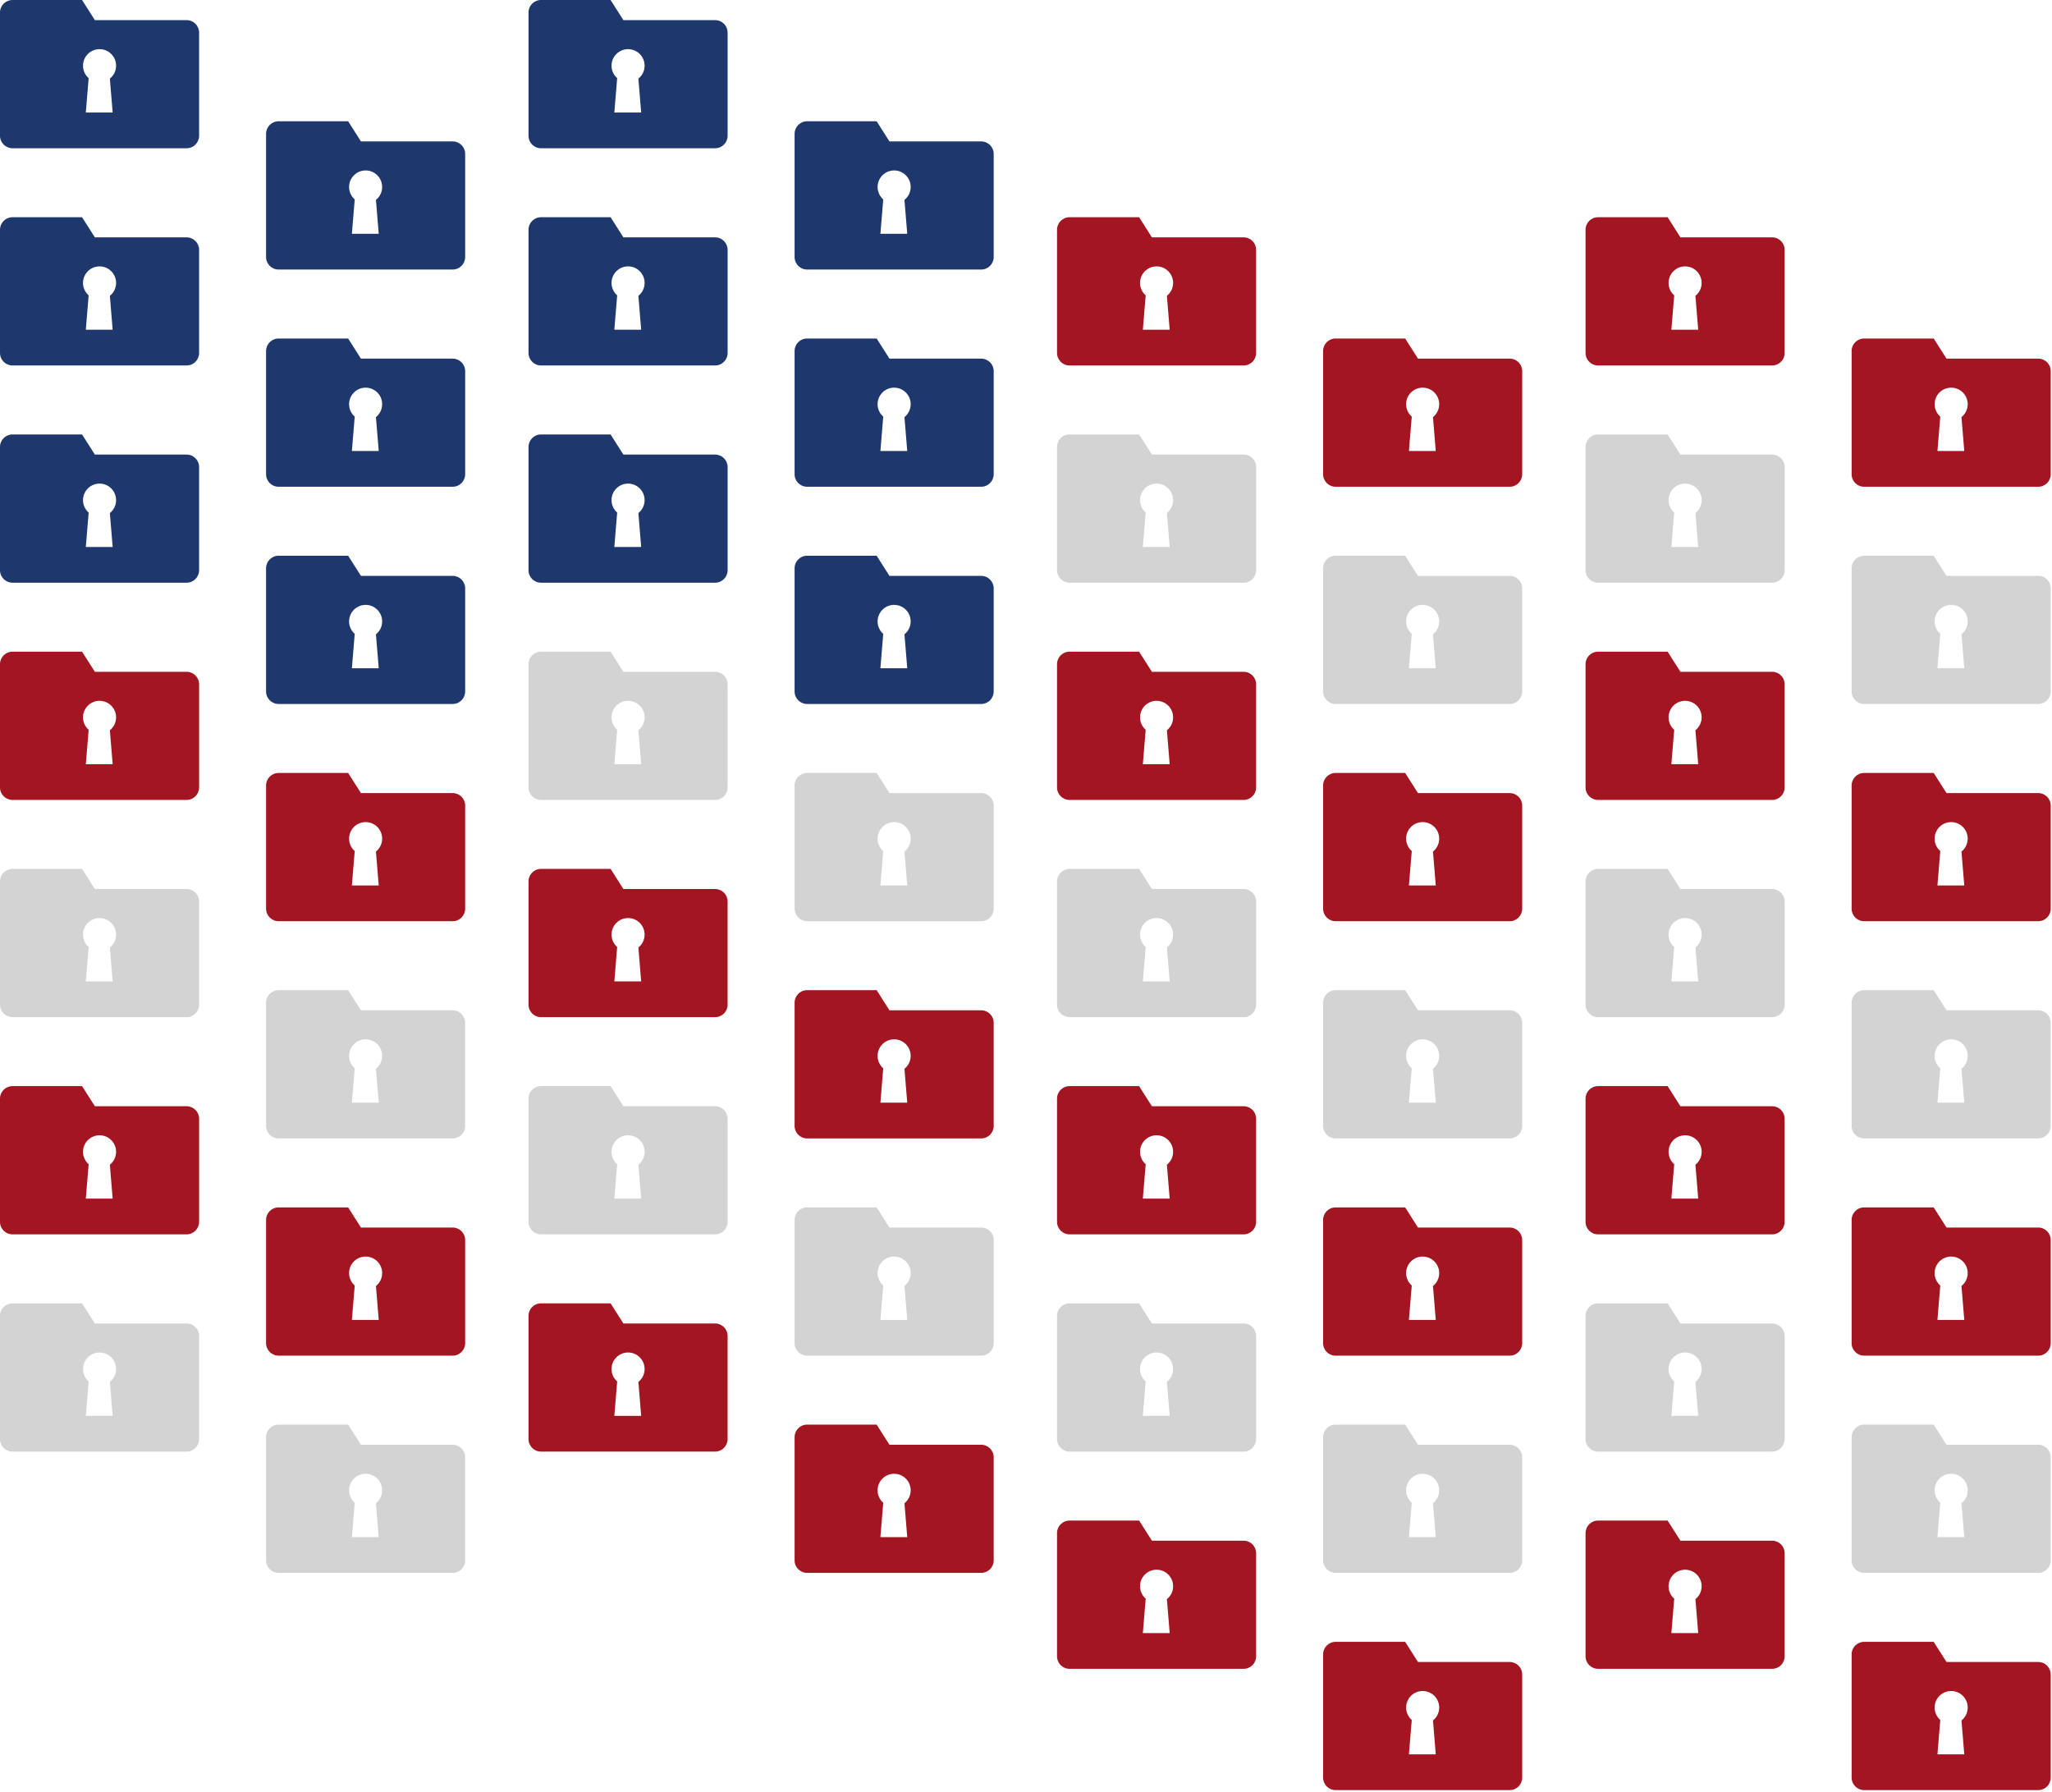 <?xml version="1.0" encoding="utf-8"?>
<!-- Generator: Adobe Illustrator 13.0.1, SVG Export Plug-In  -->
<!DOCTYPE svg PUBLIC "-//W3C//DTD SVG 1.1//EN" "http://www.w3.org/Graphics/SVG/1.1/DTD/svg11.dtd">
<svg version="1.1"
	 xmlns="http://www.w3.org/2000/svg" xmlns:xlink="http://www.w3.org/1999/xlink" xmlns:a="http://ns.adobe.com/AdobeSVGViewerExtensions/3.0/"
	 x="0px" y="0px" width="323px" height="282px" viewBox="0 0 323 282" enable-background="new 0 0 323 282" xml:space="preserve">
<defs>
</defs>
<path fill="#D3D3D3" d="M29.375,208.301H14.933l-2.015-3.168H1.965c-1.085,0-1.965,0.879-1.965,1.964V226.5
	c0,1.086,0.88,1.966,1.965,1.966h27.41c1.085,0,1.965-0.88,1.965-1.966v-16.234C31.34,209.18,30.46,208.301,29.375,208.301z
	 M17.733,222.841h-4.225l0.447-5.412c-0.544-0.478-0.889-1.175-0.889-1.956c0-1.438,1.166-2.604,2.604-2.604
	c1.438,0,2.603,1.166,2.603,2.604c0,0.823-0.383,1.557-0.98,2.034L17.733,222.841z"/>
<path fill="#D3D3D3" d="M71.255,227.39H56.814l-2.015-3.169H43.847c-1.086,0-1.965,0.88-1.965,1.964v19.404
	c0,1.085,0.879,1.966,1.965,1.966h27.409c1.086,0,1.965-0.881,1.965-1.966v-16.235C73.221,228.269,72.342,227.39,71.255,227.39z
	 M59.615,241.93H55.39l0.447-5.412c-0.544-0.478-0.889-1.175-0.889-1.957c0-1.438,1.166-2.603,2.604-2.603
	c1.438,0,2.603,1.165,2.603,2.603c0,0.824-0.384,1.558-0.98,2.035L59.615,241.93z"/>
<path fill="#A21521" d="M29.375,174.113H14.933l-2.015-3.169H1.965c-1.085,0-1.965,0.879-1.965,1.965v19.403
	c0,1.085,0.88,1.965,1.965,1.965h27.41c1.085,0,1.965-0.88,1.965-1.965v-16.235C31.34,174.992,30.46,174.113,29.375,174.113z
	 M17.733,188.653h-4.225l0.447-5.412c-0.544-0.478-0.889-1.176-0.889-1.956c0-1.438,1.166-2.604,2.604-2.604
	c1.438,0,2.603,1.165,2.603,2.604c0,0.823-0.383,1.556-0.98,2.033L17.733,188.653z"/>
<path fill="#A21521" d="M71.255,193.202H56.814l-2.015-3.168H43.847c-1.086,0-1.965,0.879-1.965,1.963v19.404
	c0,1.085,0.879,1.965,1.965,1.965h27.409c1.086,0,1.965-0.88,1.965-1.965v-16.235C73.221,194.081,72.342,193.202,71.255,193.202z
	 M59.615,207.742H55.39l0.447-5.412c-0.544-0.478-0.889-1.175-0.889-1.957c0-1.438,1.166-2.603,2.604-2.603
	c1.438,0,2.603,1.165,2.603,2.603c0,0.824-0.384,1.558-0.98,2.035L59.615,207.742z"/>
<path fill="#D3D3D3" d="M29.375,139.924H14.933l-2.015-3.168H1.965C0.88,136.755,0,137.634,0,138.72v19.404
	c0,1.085,0.88,1.965,1.965,1.965h27.41c1.085,0,1.965-0.88,1.965-1.965v-16.235C31.34,140.803,30.46,139.924,29.375,139.924z
	 M17.733,154.463h-4.225l0.447-5.411c-0.544-0.478-0.889-1.176-0.889-1.957c0-1.438,1.166-2.603,2.604-2.603
	c1.438,0,2.603,1.165,2.603,2.603c0,0.823-0.383,1.558-0.98,2.035L17.733,154.463z"/>
<path fill="#D3D3D3" d="M71.255,159.012H56.814l-2.015-3.168H43.847c-1.086,0-1.965,0.879-1.965,1.964v19.404
	c0,1.084,0.879,1.965,1.965,1.965h27.409c1.086,0,1.965-0.881,1.965-1.965v-16.235C73.221,159.892,72.342,159.012,71.255,159.012z
	 M59.615,173.553H55.39l0.447-5.412c-0.544-0.479-0.889-1.176-0.889-1.957c0-1.438,1.166-2.604,2.604-2.604
	c1.438,0,2.603,1.165,2.603,2.604c0,0.824-0.384,1.557-0.98,2.034L59.615,173.553z"/>
<path fill="#A21521" d="M29.375,105.735H14.933l-2.015-3.168H1.965c-1.085,0-1.965,0.879-1.965,1.964v19.404
	c0,1.085,0.88,1.965,1.965,1.965h27.41c1.085,0,1.965-0.88,1.965-1.965v-16.235C31.34,106.614,30.46,105.735,29.375,105.735z
	 M17.733,120.275h-4.225l0.447-5.412c-0.544-0.478-0.889-1.175-0.889-1.957c0-1.438,1.166-2.604,2.604-2.604
	c1.438,0,2.603,1.166,2.603,2.604c0,0.823-0.383,1.557-0.98,2.034L17.733,120.275z"/>
<path fill="#A21521" d="M71.255,124.824H56.814l-2.015-3.168H43.847c-1.086,0-1.965,0.879-1.965,1.964v19.404
	c0,1.084,0.879,1.965,1.965,1.965h27.409c1.086,0,1.965-0.881,1.965-1.965v-16.235C73.221,125.703,72.342,124.824,71.255,124.824z
	 M59.615,139.364H55.39l0.447-5.413c-0.544-0.478-0.889-1.175-0.889-1.957c0-1.438,1.166-2.603,2.604-2.603
	c1.438,0,2.603,1.166,2.603,2.603c0,0.824-0.384,1.557-0.98,2.035L59.615,139.364z"/>
<path fill="#1E386D" d="M29.375,71.546H14.933l-2.015-3.168H1.965C0.88,68.378,0,69.257,0,70.342v19.404
	c0,1.085,0.88,1.965,1.965,1.965h27.41c1.085,0,1.965-0.88,1.965-1.965V73.511C31.34,72.425,30.46,71.546,29.375,71.546z
	 M17.733,86.086h-4.225l0.447-5.412c-0.544-0.478-0.889-1.175-0.889-1.957c0-1.438,1.166-2.603,2.604-2.603
	c1.438,0,2.603,1.166,2.603,2.603c0,0.824-0.383,1.557-0.98,2.035L17.733,86.086z"/>
<path fill="#1E386D" d="M71.255,90.635H56.814L54.8,87.466H43.847c-1.086,0-1.965,0.879-1.965,1.964v19.404
	c0,1.085,0.879,1.965,1.965,1.965h27.409c1.086,0,1.965-0.88,1.965-1.965V92.599C73.221,91.514,72.342,90.635,71.255,90.635z
	 M59.615,105.175H55.39l0.447-5.412c-0.544-0.478-0.889-1.175-0.889-1.957c0-1.438,1.166-2.604,2.604-2.604
	c1.438,0,2.603,1.166,2.603,2.604c0,0.823-0.384,1.557-0.98,2.034L59.615,105.175z"/>
<path fill="#1E386D" d="M29.375,37.357H14.933l-2.015-3.168H1.965C0.88,34.189,0,35.068,0,36.153v19.404
	c0,1.085,0.88,1.965,1.965,1.965h27.41c1.085,0,1.965-0.88,1.965-1.965V39.322C31.34,38.237,30.46,37.357,29.375,37.357z
	 M17.733,51.898h-4.225l0.447-5.412c-0.544-0.478-0.889-1.176-0.889-1.957c0-1.438,1.166-2.604,2.604-2.604
	c1.438,0,2.603,1.166,2.603,2.604c0,0.823-0.383,1.557-0.98,2.034L17.733,51.898z"/>
<path fill="#1E386D" d="M71.255,56.446H56.814L54.8,53.278H43.847c-1.086,0-1.965,0.879-1.965,1.964v19.403
	c0,1.085,0.879,1.965,1.965,1.965h27.409c1.086,0,1.965-0.88,1.965-1.965V58.411C73.221,57.325,72.342,56.446,71.255,56.446z
	 M59.615,70.986H55.39l0.447-5.412c-0.544-0.477-0.889-1.175-0.889-1.957c0-1.438,1.166-2.603,2.604-2.603
	c1.438,0,2.603,1.165,2.603,2.603c0,0.823-0.384,1.557-0.98,2.035L59.615,70.986z"/>
<path fill="#1E386D" d="M29.375,3.168H14.933L12.918,0H1.965C0.88,0,0,0.879,0,1.964v19.404c0,1.085,0.88,1.965,1.965,1.965h27.41
	c1.085,0,1.965-0.88,1.965-1.965V5.133C31.34,4.048,30.46,3.168,29.375,3.168z M17.733,17.709h-4.225l0.447-5.412
	c-0.544-0.478-0.889-1.175-0.889-1.957c0-1.438,1.166-2.603,2.604-2.603c1.438,0,2.603,1.165,2.603,2.603
	c0,0.823-0.383,1.557-0.98,2.035L17.733,17.709z"/>
<path fill="#1E386D" d="M71.255,22.257H56.814L54.8,19.089H43.847c-1.086,0-1.965,0.879-1.965,1.964v19.404
	c0,1.085,0.879,1.965,1.965,1.965h27.409c1.086,0,1.965-0.88,1.965-1.965V24.222C73.221,23.137,72.342,22.257,71.255,22.257z
	 M59.615,36.798H55.39l0.447-5.413c-0.544-0.477-0.889-1.175-0.889-1.956c0-1.438,1.166-2.603,2.604-2.603
	c1.438,0,2.603,1.165,2.603,2.603c0,0.824-0.384,1.557-0.98,2.034L59.615,36.798z"/>
<path fill="#A21521" d="M112.566,208.301H98.125l-2.014-3.168H85.158c-1.086,0-1.966,0.879-1.966,1.964V226.5
	c0,1.086,0.879,1.966,1.966,1.966h27.408c1.086,0,1.966-0.88,1.966-1.966v-16.234C114.533,209.18,113.653,208.301,112.566,208.301z
	 M100.926,222.841h-4.225l0.447-5.412c-0.544-0.478-0.889-1.175-0.889-1.956c0-1.438,1.165-2.604,2.603-2.604
	s2.604,1.166,2.604,2.604c0,0.823-0.384,1.557-0.981,2.034L100.926,222.841z"/>
<path fill="#A21521" d="M154.448,227.39h-14.441l-2.015-3.169H127.04c-1.086,0-1.965,0.88-1.965,1.964v19.404
	c0,1.085,0.879,1.966,1.965,1.966h27.409c1.086,0,1.966-0.881,1.966-1.966v-16.235C156.414,228.269,155.534,227.39,154.448,227.39z
	 M142.807,241.93h-4.224l0.446-5.412c-0.544-0.478-0.889-1.175-0.889-1.957c0-1.438,1.165-2.603,2.603-2.603
	c1.438,0,2.604,1.165,2.604,2.603c0,0.824-0.384,1.558-0.98,2.035L142.807,241.93z"/>
<path fill="#D3D3D3" d="M112.566,174.113H98.125l-2.014-3.169H85.158c-1.086,0-1.966,0.879-1.966,1.965v19.403
	c0,1.085,0.879,1.965,1.966,1.965h27.408c1.086,0,1.966-0.88,1.966-1.965v-16.235C114.533,174.992,113.653,174.113,112.566,174.113z
	 M100.926,188.653h-4.225l0.447-5.412c-0.544-0.478-0.889-1.176-0.889-1.956c0-1.438,1.165-2.604,2.603-2.604
	s2.604,1.165,2.604,2.604c0,0.823-0.384,1.556-0.981,2.033L100.926,188.653z"/>
<path fill="#D3D3D3" d="M154.448,193.202h-14.441l-2.015-3.168H127.04c-1.086,0-1.965,0.879-1.965,1.963v19.404
	c0,1.085,0.879,1.965,1.965,1.965h27.409c1.086,0,1.966-0.88,1.966-1.965v-16.235C156.414,194.081,155.534,193.202,154.448,193.202z
	 M142.807,207.742h-4.224l0.446-5.412c-0.544-0.478-0.889-1.175-0.889-1.957c0-1.438,1.165-2.603,2.603-2.603
	c1.438,0,2.604,1.165,2.604,2.603c0,0.824-0.384,1.558-0.98,2.035L142.807,207.742z"/>
<path fill="#A21521" d="M112.566,139.924H98.125l-2.014-3.168H85.158c-1.086,0-1.966,0.879-1.966,1.964v19.404
	c0,1.085,0.879,1.965,1.966,1.965h27.408c1.086,0,1.966-0.88,1.966-1.965v-16.235C114.533,140.803,113.653,139.924,112.566,139.924z
	 M100.926,154.463h-4.225l0.447-5.411c-0.544-0.478-0.889-1.176-0.889-1.957c0-1.438,1.165-2.603,2.603-2.603
	s2.604,1.165,2.604,2.603c0,0.823-0.384,1.558-0.981,2.035L100.926,154.463z"/>
<path fill="#A21521" d="M154.448,159.012h-14.441l-2.015-3.168H127.04c-1.086,0-1.965,0.879-1.965,1.964v19.404
	c0,1.084,0.879,1.965,1.965,1.965h27.409c1.086,0,1.966-0.881,1.966-1.965v-16.235C156.414,159.892,155.534,159.012,154.448,159.012
	z M142.807,173.553h-4.224l0.446-5.412c-0.544-0.479-0.889-1.176-0.889-1.957c0-1.438,1.165-2.604,2.603-2.604
	c1.438,0,2.604,1.165,2.604,2.604c0,0.824-0.384,1.557-0.98,2.034L142.807,173.553z"/>
<path fill="#D3D3D3" d="M112.566,105.735H98.125l-2.014-3.168H85.158c-1.086,0-1.966,0.879-1.966,1.964v19.404
	c0,1.085,0.879,1.965,1.966,1.965h27.408c1.086,0,1.966-0.88,1.966-1.965v-16.235C114.533,106.614,113.653,105.735,112.566,105.735z
	 M100.926,120.275h-4.225l0.447-5.412c-0.544-0.478-0.889-1.175-0.889-1.957c0-1.438,1.165-2.604,2.603-2.604
	s2.604,1.166,2.604,2.604c0,0.823-0.384,1.557-0.981,2.034L100.926,120.275z"/>
<path fill="#D3D3D3" d="M154.448,124.824h-14.441l-2.015-3.168H127.04c-1.086,0-1.965,0.879-1.965,1.964v19.404
	c0,1.084,0.879,1.965,1.965,1.965h27.409c1.086,0,1.966-0.881,1.966-1.965v-16.235C156.414,125.703,155.534,124.824,154.448,124.824
	z M142.807,139.364h-4.224l0.446-5.413c-0.544-0.478-0.889-1.175-0.889-1.957c0-1.438,1.165-2.603,2.603-2.603
	c1.438,0,2.604,1.166,2.604,2.603c0,0.824-0.384,1.557-0.98,2.035L142.807,139.364z"/>
<path fill="#1E386D" d="M112.566,71.546H98.125l-2.014-3.168H85.158c-1.086,0-1.966,0.879-1.966,1.964v19.404
	c0,1.085,0.879,1.965,1.966,1.965h27.408c1.086,0,1.966-0.88,1.966-1.965V73.511C114.533,72.425,113.653,71.546,112.566,71.546z
	 M100.926,86.086h-4.225l0.447-5.412c-0.544-0.478-0.889-1.175-0.889-1.957c0-1.438,1.165-2.603,2.603-2.603
	s2.604,1.166,2.604,2.603c0,0.824-0.384,1.557-0.981,2.035L100.926,86.086z"/>
<path fill="#1E386D" d="M154.448,90.635h-14.441l-2.015-3.168H127.04c-1.086,0-1.965,0.879-1.965,1.964v19.404
	c0,1.085,0.879,1.965,1.965,1.965h27.409c1.086,0,1.966-0.88,1.966-1.965V92.599C156.414,91.514,155.534,90.635,154.448,90.635z
	 M142.807,105.175h-4.224l0.446-5.412c-0.544-0.478-0.889-1.175-0.889-1.957c0-1.438,1.165-2.604,2.603-2.604
	c1.438,0,2.604,1.166,2.604,2.604c0,0.823-0.384,1.557-0.98,2.034L142.807,105.175z"/>
<path fill="#1E386D" d="M112.566,37.357H98.125l-2.014-3.168H85.158c-1.086,0-1.966,0.879-1.966,1.964v19.404
	c0,1.085,0.879,1.965,1.966,1.965h27.408c1.086,0,1.966-0.88,1.966-1.965V39.322C114.533,38.237,113.653,37.357,112.566,37.357z
	 M100.926,51.898h-4.225l0.447-5.412c-0.544-0.478-0.889-1.176-0.889-1.957c0-1.438,1.165-2.604,2.603-2.604
	s2.604,1.166,2.604,2.604c0,0.823-0.384,1.557-0.981,2.034L100.926,51.898z"/>
<path fill="#1E386D" d="M154.448,56.446h-14.441l-2.015-3.168H127.04c-1.086,0-1.965,0.879-1.965,1.964v19.403
	c0,1.085,0.879,1.965,1.965,1.965h27.409c1.086,0,1.966-0.88,1.966-1.965V58.411C156.414,57.325,155.534,56.446,154.448,56.446z
	 M142.807,70.986h-4.224l0.446-5.412c-0.544-0.477-0.889-1.175-0.889-1.957c0-1.438,1.165-2.603,2.603-2.603
	c1.438,0,2.604,1.165,2.604,2.603c0,0.823-0.384,1.557-0.98,2.035L142.807,70.986z"/>
<path fill="#1E386D" d="M112.566,3.168H98.125L96.111,0H85.158c-1.086,0-1.966,0.879-1.966,1.964v19.404
	c0,1.085,0.879,1.965,1.966,1.965h27.408c1.086,0,1.966-0.88,1.966-1.965V5.133C114.533,4.048,113.653,3.168,112.566,3.168z
	 M100.926,17.709h-4.225l0.447-5.412c-0.544-0.478-0.889-1.175-0.889-1.957c0-1.438,1.165-2.603,2.603-2.603
	s2.604,1.165,2.604,2.603c0,0.823-0.384,1.557-0.981,2.035L100.926,17.709z"/>
<path fill="#1E386D" d="M154.448,22.257h-14.441l-2.015-3.168H127.04c-1.086,0-1.965,0.879-1.965,1.964v19.404
	c0,1.085,0.879,1.965,1.965,1.965h27.409c1.086,0,1.966-0.88,1.966-1.965V24.222C156.414,23.137,155.534,22.257,154.448,22.257z
	 M142.807,36.798h-4.224l0.446-5.413c-0.544-0.477-0.889-1.175-0.889-1.956c0-1.438,1.165-2.603,2.603-2.603
	c1.438,0,2.604,1.165,2.604,2.603c0,0.824-0.384,1.557-0.98,2.034L142.807,36.798z"/>
<path fill="#D3D3D3" d="M195.76,208.301h-14.441l-2.015-3.168h-10.953c-1.086,0-1.966,0.879-1.966,1.964V226.5
	c0,1.086,0.88,1.966,1.966,1.966h27.409c1.086,0,1.965-0.88,1.965-1.966v-16.234C197.725,209.18,196.846,208.301,195.76,208.301z
	 M184.118,222.841h-4.225l0.447-5.412c-0.544-0.478-0.89-1.175-0.89-1.956c0-1.438,1.166-2.604,2.604-2.604
	c1.438,0,2.603,1.166,2.603,2.604c0,0.823-0.384,1.557-0.98,2.034L184.118,222.841z"/>
<path fill="#D3D3D3" d="M237.641,227.39h-14.441l-2.014-3.169h-10.954c-1.086,0-1.965,0.88-1.965,1.964v19.404
	c0,1.085,0.879,1.966,1.965,1.966h27.409c1.086,0,1.965-0.881,1.965-1.966v-16.235C239.605,228.269,238.727,227.39,237.641,227.39z
	 M226,241.93h-4.226l0.448-5.412c-0.545-0.478-0.89-1.175-0.89-1.957c0-1.438,1.166-2.603,2.604-2.603s2.603,1.165,2.603,2.603
	c0,0.824-0.384,1.558-0.979,2.035L226,241.93z"/>
<path fill="#A21521" d="M195.76,174.113h-14.441l-2.015-3.169h-10.953c-1.086,0-1.966,0.879-1.966,1.965v19.403
	c0,1.085,0.88,1.965,1.966,1.965h27.409c1.086,0,1.965-0.88,1.965-1.965v-16.235C197.725,174.992,196.846,174.113,195.76,174.113z
	 M184.118,188.653h-4.225l0.447-5.412c-0.544-0.478-0.89-1.176-0.89-1.956c0-1.438,1.166-2.604,2.604-2.604
	c1.438,0,2.603,1.165,2.603,2.604c0,0.823-0.384,1.556-0.98,2.033L184.118,188.653z"/>
<path fill="#A21521" d="M237.641,193.202h-14.441l-2.014-3.168h-10.954c-1.086,0-1.965,0.879-1.965,1.963v19.404
	c0,1.085,0.879,1.965,1.965,1.965h27.409c1.086,0,1.965-0.88,1.965-1.965v-16.235C239.605,194.081,238.727,193.202,237.641,193.202z
	 M226,207.742h-4.226l0.448-5.412c-0.545-0.478-0.89-1.175-0.89-1.957c0-1.438,1.166-2.603,2.604-2.603s2.603,1.165,2.603,2.603
	c0,0.824-0.384,1.558-0.979,2.035L226,207.742z"/>
<path fill="#D3D3D3" d="M195.76,139.924h-14.441l-2.015-3.168h-10.953c-1.086,0-1.966,0.879-1.966,1.964v19.404
	c0,1.085,0.88,1.965,1.966,1.965h27.409c1.086,0,1.965-0.88,1.965-1.965v-16.235C197.725,140.803,196.846,139.924,195.76,139.924z
	 M184.118,154.463h-4.225l0.447-5.411c-0.544-0.478-0.89-1.176-0.89-1.957c0-1.438,1.166-2.603,2.604-2.603
	c1.438,0,2.603,1.165,2.603,2.603c0,0.823-0.384,1.558-0.98,2.035L184.118,154.463z"/>
<path fill="#D3D3D3" d="M237.641,159.012h-14.441l-2.014-3.168h-10.954c-1.086,0-1.965,0.879-1.965,1.964v19.404
	c0,1.084,0.879,1.965,1.965,1.965h27.409c1.086,0,1.965-0.881,1.965-1.965v-16.235C239.605,159.892,238.727,159.012,237.641,159.012
	z M226,173.553h-4.226l0.448-5.412c-0.545-0.479-0.89-1.176-0.89-1.957c0-1.438,1.166-2.604,2.604-2.604s2.603,1.165,2.603,2.604
	c0,0.824-0.384,1.557-0.979,2.034L226,173.553z"/>
<path fill="#A21521" d="M195.76,105.735h-14.441l-2.015-3.168h-10.953c-1.086,0-1.966,0.879-1.966,1.964v19.404
	c0,1.085,0.88,1.965,1.966,1.965h27.409c1.086,0,1.965-0.88,1.965-1.965v-16.235C197.725,106.614,196.846,105.735,195.76,105.735z
	 M184.118,120.275h-4.225l0.447-5.412c-0.544-0.478-0.89-1.175-0.89-1.957c0-1.438,1.166-2.604,2.604-2.604
	c1.438,0,2.603,1.166,2.603,2.604c0,0.823-0.384,1.557-0.98,2.034L184.118,120.275z"/>
<path fill="#A21521" d="M237.641,124.824h-14.441l-2.014-3.168h-10.954c-1.086,0-1.965,0.879-1.965,1.964v19.404
	c0,1.084,0.879,1.965,1.965,1.965h27.409c1.086,0,1.965-0.881,1.965-1.965v-16.235C239.605,125.703,238.727,124.824,237.641,124.824
	z M226,139.364h-4.226l0.448-5.413c-0.545-0.478-0.89-1.175-0.89-1.957c0-1.438,1.166-2.603,2.604-2.603s2.603,1.166,2.603,2.603
	c0,0.824-0.384,1.557-0.979,2.035L226,139.364z"/>
<path fill="#D3D3D3" d="M195.76,71.546h-14.441l-2.015-3.168h-10.953c-1.086,0-1.966,0.879-1.966,1.964v19.404
	c0,1.085,0.88,1.965,1.966,1.965h27.409c1.086,0,1.965-0.88,1.965-1.965V73.511C197.725,72.425,196.846,71.546,195.76,71.546z
	 M184.118,86.086h-4.225l0.447-5.412c-0.544-0.478-0.89-1.175-0.89-1.957c0-1.438,1.166-2.603,2.604-2.603
	c1.438,0,2.603,1.166,2.603,2.603c0,0.824-0.384,1.557-0.98,2.035L184.118,86.086z"/>
<path fill="#D3D3D3" d="M237.641,90.635h-14.441l-2.014-3.168h-10.954c-1.086,0-1.965,0.879-1.965,1.964v19.404
	c0,1.085,0.879,1.965,1.965,1.965h27.409c1.086,0,1.965-0.88,1.965-1.965V92.599C239.605,91.514,238.727,90.635,237.641,90.635z
	 M226,105.175h-4.226l0.448-5.412c-0.545-0.478-0.89-1.175-0.89-1.957c0-1.438,1.166-2.604,2.604-2.604s2.603,1.166,2.603,2.604
	c0,0.823-0.384,1.557-0.979,2.034L226,105.175z"/>
<path fill="#A21521" d="M195.76,37.357h-14.441l-2.015-3.168h-10.953c-1.086,0-1.966,0.879-1.966,1.964v19.404
	c0,1.085,0.88,1.965,1.966,1.965h27.409c1.086,0,1.965-0.88,1.965-1.965V39.322C197.725,38.237,196.846,37.357,195.76,37.357z
	 M184.118,51.898h-4.225l0.447-5.412c-0.544-0.478-0.89-1.176-0.89-1.957c0-1.438,1.166-2.604,2.604-2.604
	c1.438,0,2.603,1.166,2.603,2.604c0,0.823-0.384,1.557-0.98,2.034L184.118,51.898z"/>
<path fill="#A21521" d="M237.641,56.446h-14.441l-2.014-3.168h-10.954c-1.086,0-1.965,0.879-1.965,1.964v19.403
	c0,1.085,0.879,1.965,1.965,1.965h27.409c1.086,0,1.965-0.88,1.965-1.965V58.411C239.605,57.325,238.727,56.446,237.641,56.446z
	 M226,70.986h-4.226l0.448-5.412c-0.545-0.477-0.89-1.175-0.89-1.957c0-1.438,1.166-2.603,2.604-2.603s2.603,1.165,2.603,2.603
	c0,0.823-0.384,1.557-0.979,2.035L226,70.986z"/>
<path fill="#D3D3D3" d="M278.952,208.301h-14.441l-2.014-3.168h-10.954c-1.086,0-1.965,0.879-1.965,1.964V226.5
	c0,1.086,0.879,1.966,1.965,1.966h27.409c1.087,0,1.966-0.88,1.966-1.966v-16.234C280.918,209.18,280.039,208.301,278.952,208.301z
	 M267.312,222.841h-4.226l0.448-5.412c-0.545-0.478-0.89-1.175-0.89-1.956c0-1.438,1.165-2.604,2.603-2.604
	c1.438,0,2.604,1.166,2.604,2.604c0,0.823-0.384,1.557-0.98,2.034L267.312,222.841z"/>
<path fill="#D3D3D3" d="M320.834,227.39h-14.441l-2.015-3.169h-10.953c-1.087,0-1.966,0.88-1.966,1.964v19.404
	c0,1.085,0.879,1.966,1.966,1.966h27.409c1.086,0,1.965-0.881,1.965-1.966v-16.235C322.799,228.269,321.92,227.39,320.834,227.39z
	 M309.192,241.93h-4.225l0.447-5.412c-0.544-0.478-0.89-1.175-0.89-1.957c0-1.438,1.165-2.603,2.604-2.603
	c1.438,0,2.604,1.165,2.604,2.603c0,0.824-0.384,1.558-0.981,2.035L309.192,241.93z"/>
<path fill="#A21521" d="M195.76,242.49h-14.441l-2.015-3.168h-10.953c-1.086,0-1.966,0.879-1.966,1.964v19.403
	c0,1.086,0.88,1.966,1.966,1.966h27.409c1.086,0,1.965-0.88,1.965-1.966v-16.234C197.725,243.369,196.846,242.49,195.76,242.49z
	 M184.118,257.03h-4.225l0.447-5.412c-0.544-0.478-0.89-1.175-0.89-1.956c0-1.438,1.166-2.604,2.604-2.604
	c1.438,0,2.603,1.166,2.603,2.604c0,0.823-0.384,1.557-0.98,2.034L184.118,257.03z"/>
<path fill="#A21521" d="M237.641,261.58h-14.441l-2.014-3.17h-10.954c-1.086,0-1.965,0.88-1.965,1.965v19.404
	c0,1.084,0.879,1.965,1.965,1.965h27.409c1.086,0,1.965-0.881,1.965-1.965v-16.236C239.605,262.458,238.727,261.58,237.641,261.58z
	 M226,276.12h-4.226l0.448-5.413c-0.545-0.478-0.89-1.175-0.89-1.956c0-1.438,1.166-2.604,2.604-2.604s2.603,1.165,2.603,2.604
	c0,0.824-0.384,1.557-0.979,2.034L226,276.12z"/>
<path fill="#A21521" d="M278.952,242.49h-14.441l-2.014-3.168h-10.954c-1.086,0-1.965,0.879-1.965,1.964v19.403
	c0,1.086,0.879,1.966,1.965,1.966h27.409c1.087,0,1.966-0.88,1.966-1.966v-16.234C280.918,243.369,280.039,242.49,278.952,242.49z
	 M267.312,257.03h-4.226l0.448-5.412c-0.545-0.478-0.89-1.175-0.89-1.956c0-1.438,1.165-2.604,2.603-2.604
	c1.438,0,2.604,1.166,2.604,2.604c0,0.823-0.384,1.557-0.98,2.034L267.312,257.03z"/>
<path fill="#A21521" d="M320.834,261.58h-14.441l-2.015-3.17h-10.953c-1.087,0-1.966,0.88-1.966,1.965v19.404
	c0,1.084,0.879,1.965,1.966,1.965h27.409c1.086,0,1.965-0.881,1.965-1.965v-16.236C322.799,262.458,321.92,261.58,320.834,261.58z
	 M309.192,276.12h-4.225l0.447-5.413c-0.544-0.478-0.89-1.175-0.89-1.956c0-1.438,1.165-2.604,2.604-2.604
	c1.438,0,2.604,1.165,2.604,2.604c0,0.824-0.384,1.557-0.981,2.034L309.192,276.12z"/>
<path fill="#A21521" d="M278.952,174.113h-14.441l-2.014-3.169h-10.954c-1.086,0-1.965,0.879-1.965,1.965v19.403
	c0,1.085,0.879,1.965,1.965,1.965h27.409c1.087,0,1.966-0.88,1.966-1.965v-16.235C280.918,174.992,280.039,174.113,278.952,174.113z
	 M267.312,188.653h-4.226l0.448-5.412c-0.545-0.478-0.89-1.176-0.89-1.956c0-1.438,1.165-2.604,2.603-2.604
	c1.438,0,2.604,1.165,2.604,2.604c0,0.823-0.384,1.556-0.98,2.033L267.312,188.653z"/>
<path fill="#A21521" d="M320.834,193.202h-14.441l-2.015-3.168h-10.953c-1.087,0-1.966,0.879-1.966,1.963v19.404
	c0,1.085,0.879,1.965,1.966,1.965h27.409c1.086,0,1.965-0.88,1.965-1.965v-16.235C322.799,194.081,321.92,193.202,320.834,193.202z
	 M309.192,207.742h-4.225l0.447-5.412c-0.544-0.478-0.89-1.175-0.89-1.957c0-1.438,1.165-2.603,2.604-2.603
	c1.438,0,2.604,1.165,2.604,2.603c0,0.824-0.384,1.558-0.981,2.035L309.192,207.742z"/>
<path fill="#D3D3D3" d="M278.952,139.924h-14.441l-2.014-3.168h-10.954c-1.086,0-1.965,0.879-1.965,1.964v19.404
	c0,1.085,0.879,1.965,1.965,1.965h27.409c1.087,0,1.966-0.88,1.966-1.965v-16.235C280.918,140.803,280.039,139.924,278.952,139.924z
	 M267.312,154.463h-4.226l0.448-5.411c-0.545-0.478-0.89-1.176-0.89-1.957c0-1.438,1.165-2.603,2.603-2.603
	c1.438,0,2.604,1.165,2.604,2.603c0,0.823-0.384,1.558-0.98,2.035L267.312,154.463z"/>
<path fill="#D3D3D3" d="M320.834,159.012h-14.441l-2.015-3.168h-10.953c-1.087,0-1.966,0.879-1.966,1.964v19.404
	c0,1.084,0.879,1.965,1.966,1.965h27.409c1.086,0,1.965-0.881,1.965-1.965v-16.235C322.799,159.892,321.92,159.012,320.834,159.012z
	 M309.192,173.553h-4.225l0.447-5.412c-0.544-0.479-0.89-1.176-0.89-1.957c0-1.438,1.165-2.604,2.604-2.604
	c1.438,0,2.604,1.165,2.604,2.604c0,0.824-0.384,1.557-0.981,2.034L309.192,173.553z"/>
<path fill="#A21521" d="M278.952,105.735h-14.441l-2.014-3.168h-10.954c-1.086,0-1.965,0.879-1.965,1.964v19.404
	c0,1.085,0.879,1.965,1.965,1.965h27.409c1.087,0,1.966-0.88,1.966-1.965v-16.235C280.918,106.614,280.039,105.735,278.952,105.735z
	 M267.312,120.275h-4.226l0.448-5.412c-0.545-0.478-0.89-1.175-0.89-1.957c0-1.438,1.165-2.604,2.603-2.604
	c1.438,0,2.604,1.166,2.604,2.604c0,0.823-0.384,1.557-0.98,2.034L267.312,120.275z"/>
<path fill="#A21521" d="M320.834,124.824h-14.441l-2.015-3.168h-10.953c-1.087,0-1.966,0.879-1.966,1.964v19.404
	c0,1.084,0.879,1.965,1.966,1.965h27.409c1.086,0,1.965-0.881,1.965-1.965v-16.235C322.799,125.703,321.92,124.824,320.834,124.824z
	 M309.192,139.364h-4.225l0.447-5.413c-0.544-0.478-0.89-1.175-0.89-1.957c0-1.438,1.165-2.603,2.604-2.603
	c1.438,0,2.604,1.166,2.604,2.603c0,0.824-0.384,1.557-0.981,2.035L309.192,139.364z"/>
<path fill="#D3D3D3" d="M278.952,71.546h-14.441l-2.014-3.168h-10.954c-1.086,0-1.965,0.879-1.965,1.964v19.404
	c0,1.085,0.879,1.965,1.965,1.965h27.409c1.087,0,1.966-0.88,1.966-1.965V73.511C280.918,72.425,280.039,71.546,278.952,71.546z
	 M267.312,86.086h-4.226l0.448-5.412c-0.545-0.478-0.89-1.175-0.89-1.957c0-1.438,1.165-2.603,2.603-2.603
	c1.438,0,2.604,1.166,2.604,2.603c0,0.824-0.384,1.557-0.98,2.035L267.312,86.086z"/>
<path fill="#D3D3D3" d="M320.834,90.635h-14.441l-2.015-3.168h-10.953c-1.087,0-1.966,0.879-1.966,1.964v19.404
	c0,1.085,0.879,1.965,1.966,1.965h27.409c1.086,0,1.965-0.88,1.965-1.965V92.599C322.799,91.514,321.92,90.635,320.834,90.635z
	 M309.192,105.175h-4.225l0.447-5.412c-0.544-0.478-0.89-1.175-0.89-1.957c0-1.438,1.165-2.604,2.604-2.604
	c1.438,0,2.604,1.166,2.604,2.604c0,0.823-0.384,1.557-0.981,2.034L309.192,105.175z"/>
<path fill="#A21521" d="M278.952,37.357h-14.441l-2.014-3.168h-10.954c-1.086,0-1.965,0.879-1.965,1.964v19.404
	c0,1.085,0.879,1.965,1.965,1.965h27.409c1.087,0,1.966-0.88,1.966-1.965V39.322C280.918,38.237,280.039,37.357,278.952,37.357z
	 M267.312,51.898h-4.226l0.448-5.412c-0.545-0.478-0.89-1.176-0.89-1.957c0-1.438,1.165-2.604,2.603-2.604
	c1.438,0,2.604,1.166,2.604,2.604c0,0.823-0.384,1.557-0.98,2.034L267.312,51.898z"/>
<path fill="#A21521" d="M320.834,56.446h-14.441l-2.015-3.168h-10.953c-1.087,0-1.966,0.879-1.966,1.964v19.403
	c0,1.085,0.879,1.965,1.966,1.965h27.409c1.086,0,1.965-0.88,1.965-1.965V58.411C322.799,57.325,321.92,56.446,320.834,56.446z
	 M309.192,70.986h-4.225l0.447-5.412c-0.544-0.477-0.89-1.175-0.89-1.957c0-1.438,1.165-2.603,2.604-2.603
	c1.438,0,2.604,1.165,2.604,2.603c0,0.823-0.384,1.557-0.981,2.035L309.192,70.986z"/>
</svg>
